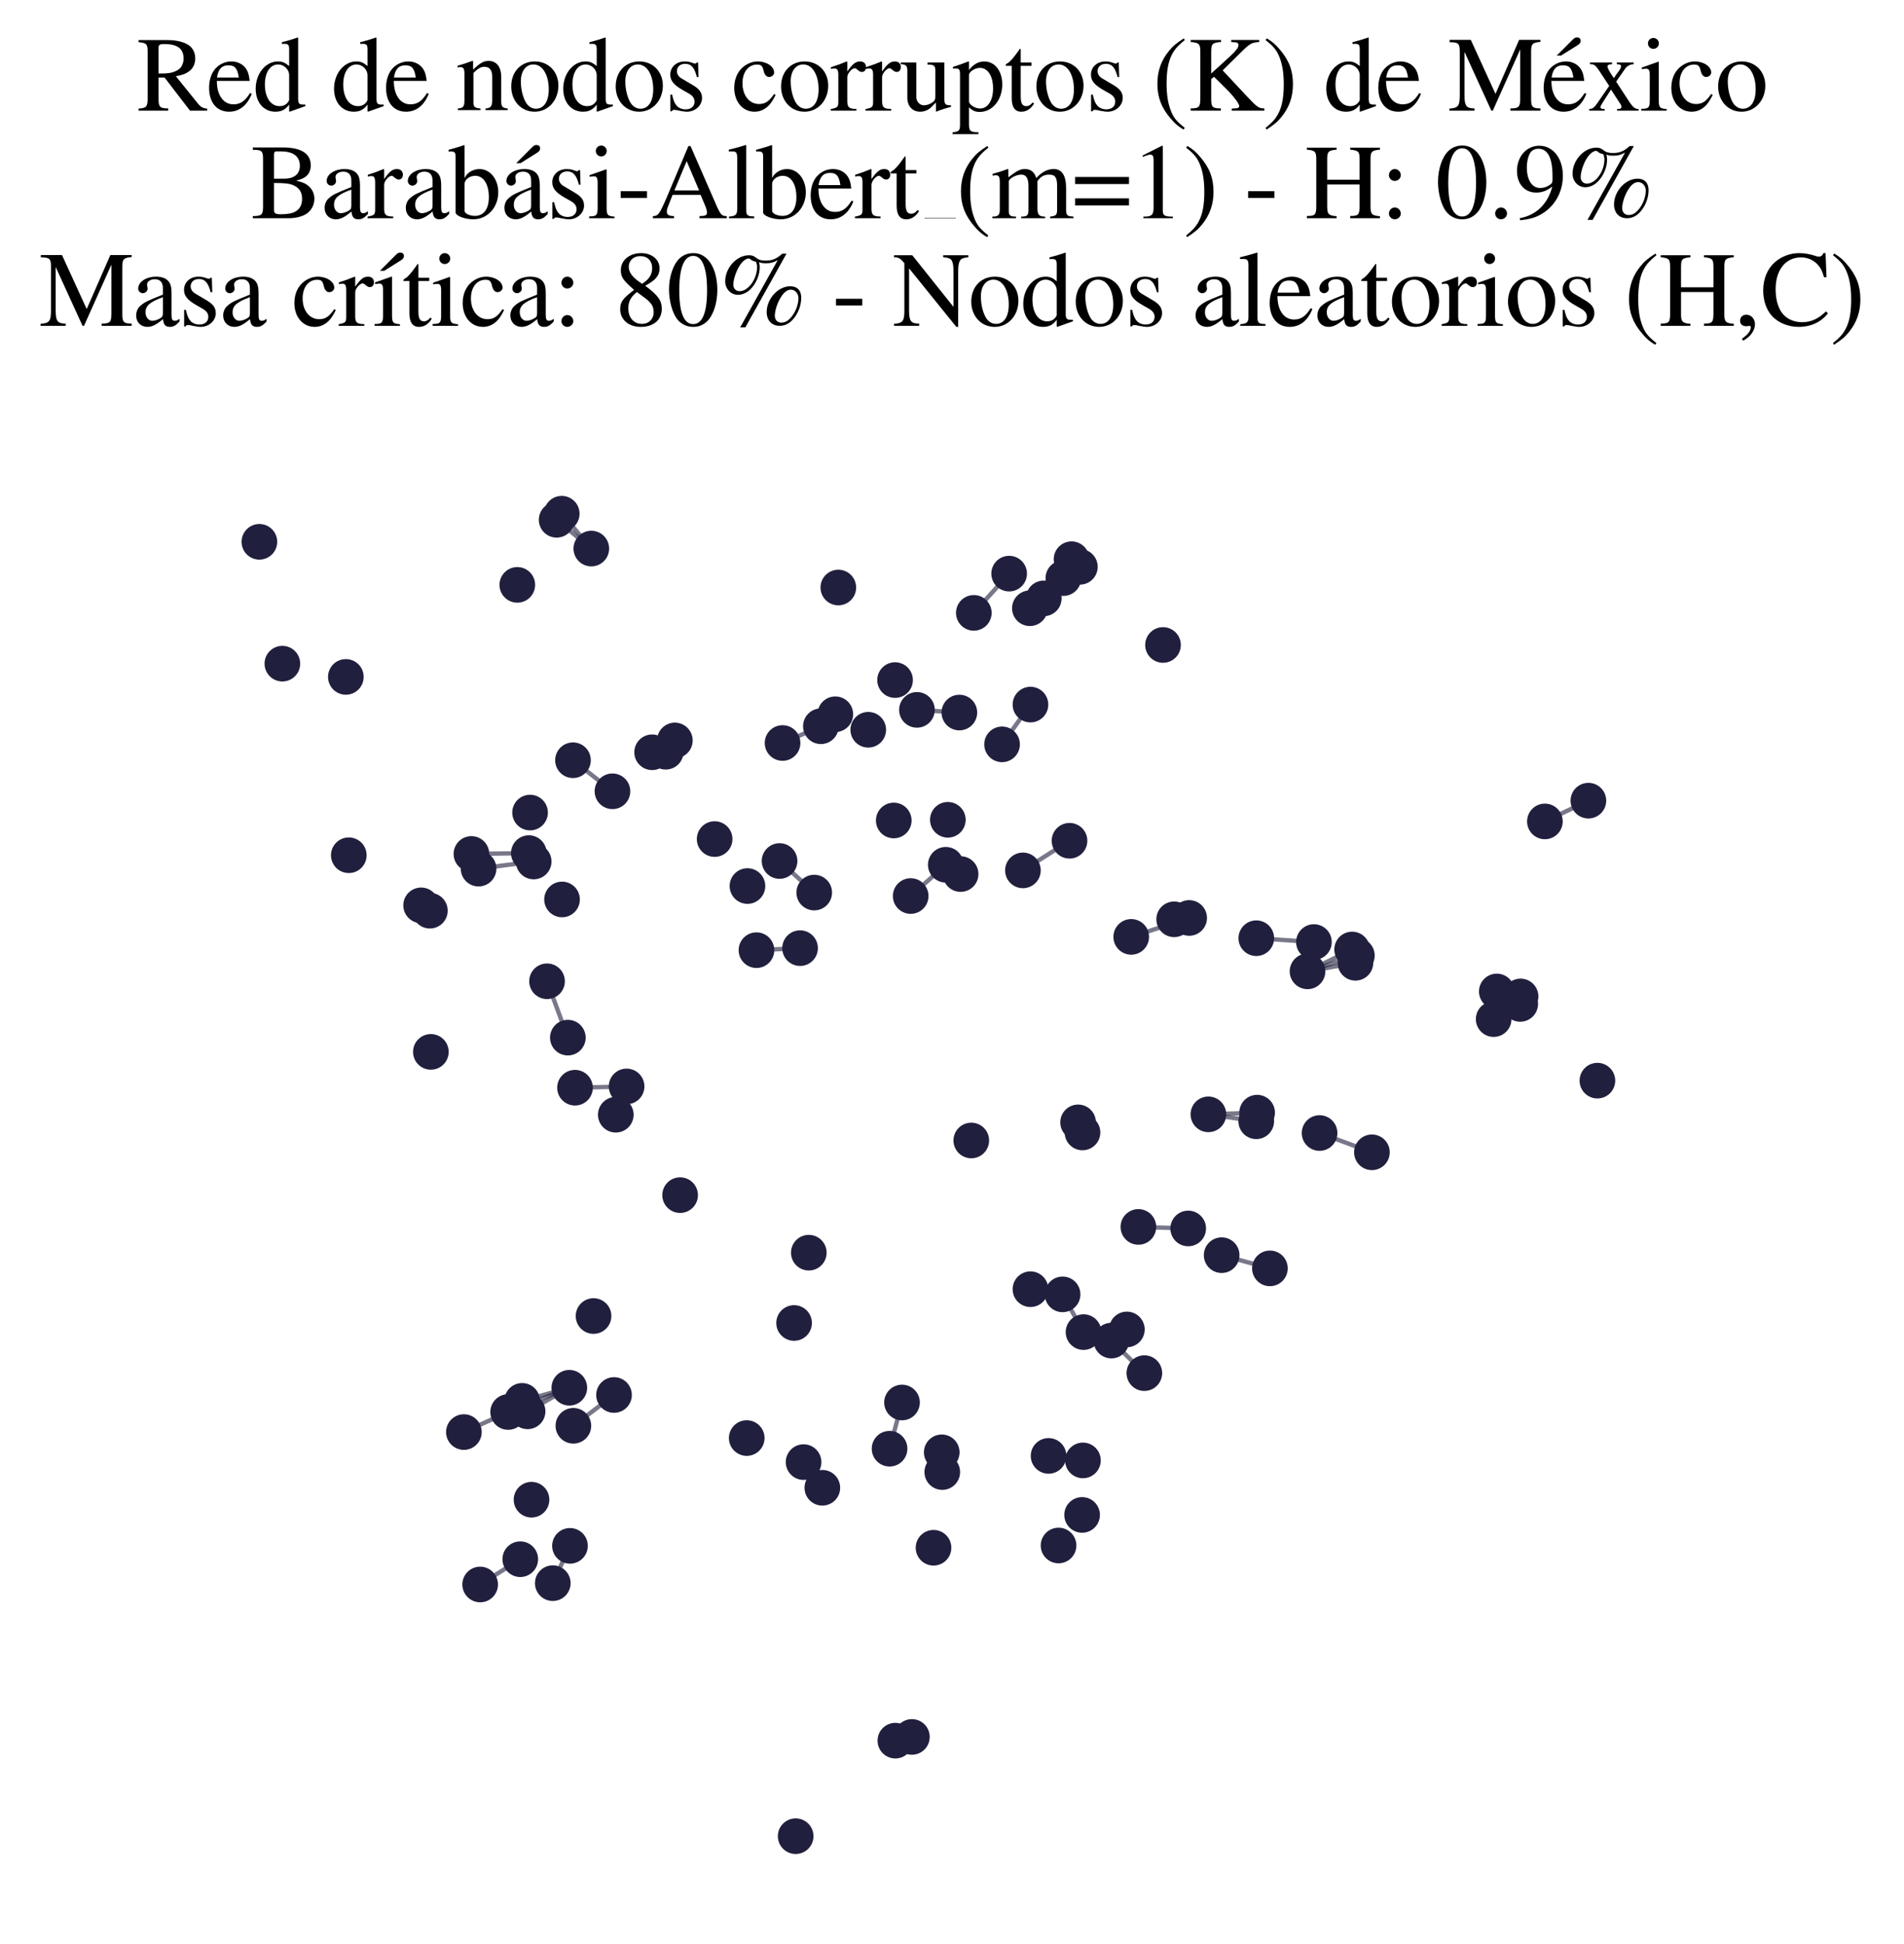 <?xml version="1.0" encoding="utf-8" standalone="no"?>
<!DOCTYPE svg PUBLIC "-//W3C//DTD SVG 1.1//EN"
  "http://www.w3.org/Graphics/SVG/1.1/DTD/svg11.dtd">
<svg xmlns:xlink="http://www.w3.org/1999/xlink" width="174.312pt" height="178.036pt" viewBox="0 0 174.312 178.036" xmlns="http://www.w3.org/2000/svg" version="1.1">
 <defs>
  <style type="text/css">*{stroke-linejoin: round; stroke-linecap: butt}</style>
 </defs>
 <g id="figure_1">
  <g id="patch_1">
   <path d="M 0 178.036 
L 174.312 178.036 
L 174.312 0 
L 0 0 
z
" style="fill: #ffffff"/>
  </g>
  <g id="axes_1">
   <g id="LineCollection_1">
    <path d="M 111.843 114.933 
L 116.262 116.141 
" clip-path="url(#pc55d4768e0)" style="fill: none; stroke: #201f3d; stroke-opacity: 0.6; stroke-width: 0.4"/>
    <path d="M 86.587 79.185 
L 83.374 82.047 
" clip-path="url(#pc55d4768e0)" style="fill: none; stroke: #201f3d; stroke-opacity: 0.6; stroke-width: 0.4"/>
    <path d="M 104.219 112.346 
L 108.781 112.487 
" clip-path="url(#pc55d4768e0)" style="fill: none; stroke: #201f3d; stroke-opacity: 0.6; stroke-width: 0.4"/>
    <path d="M 50.961 47.597 
L 54.135 50.231 
" clip-path="url(#pc55d4768e0)" style="fill: none; stroke: #201f3d; stroke-opacity: 0.6; stroke-width: 0.4"/>
    <path d="M 110.629 102.038 
L 115.01 102.673 
" clip-path="url(#pc55d4768e0)" style="fill: none; stroke: #201f3d; stroke-opacity: 0.6; stroke-width: 0.4"/>
    <path d="M 110.629 102.038 
L 115.089 101.883 
" clip-path="url(#pc55d4768e0)" style="fill: none; stroke: #201f3d; stroke-opacity: 0.6; stroke-width: 0.4"/>
    <path d="M 115.015 85.909 
L 120.291 86.261 
" clip-path="url(#pc55d4768e0)" style="fill: none; stroke: #201f3d; stroke-opacity: 0.6; stroke-width: 0.4"/>
    <path d="M 103.564 85.788 
L 108.869 84.055 
" clip-path="url(#pc55d4768e0)" style="fill: none; stroke: #201f3d; stroke-opacity: 0.6; stroke-width: 0.4"/>
    <path d="M 52.122 127.074 
L 46.521 129.294 
" clip-path="url(#pc55d4768e0)" style="fill: none; stroke: #201f3d; stroke-opacity: 0.6; stroke-width: 0.4"/>
    <path d="M 52.122 127.074 
L 47.803 128.274 
" clip-path="url(#pc55d4768e0)" style="fill: none; stroke: #201f3d; stroke-opacity: 0.6; stroke-width: 0.4"/>
    <path d="M 52.122 127.074 
L 48.301 129.232 
" clip-path="url(#pc55d4768e0)" style="fill: none; stroke: #201f3d; stroke-opacity: 0.6; stroke-width: 0.4"/>
    <path d="M 95.559 54.792 
L 98.864 51.903 
" clip-path="url(#pc55d4768e0)" style="fill: none; stroke: #201f3d; stroke-opacity: 0.6; stroke-width: 0.4"/>
    <path d="M 95.559 54.792 
L 98.101 51.206 
" clip-path="url(#pc55d4768e0)" style="fill: none; stroke: #201f3d; stroke-opacity: 0.6; stroke-width: 0.4"/>
    <path d="M 57.365 99.482 
L 52.642 99.599 
" clip-path="url(#pc55d4768e0)" style="fill: none; stroke: #201f3d; stroke-opacity: 0.6; stroke-width: 0.4"/>
    <path d="M 120.807 103.749 
L 125.6 105.514 
" clip-path="url(#pc55d4768e0)" style="fill: none; stroke: #201f3d; stroke-opacity: 0.6; stroke-width: 0.4"/>
    <path d="M 82.58 128.423 
L 81.44 132.655 
" clip-path="url(#pc55d4768e0)" style="fill: none; stroke: #201f3d; stroke-opacity: 0.6; stroke-width: 0.4"/>
    <path d="M 56.214 127.736 
L 52.492 130.556 
" clip-path="url(#pc55d4768e0)" style="fill: none; stroke: #201f3d; stroke-opacity: 0.6; stroke-width: 0.4"/>
    <path d="M 119.704 88.944 
L 124.222 87.498 
" clip-path="url(#pc55d4768e0)" style="fill: none; stroke: #201f3d; stroke-opacity: 0.6; stroke-width: 0.4"/>
    <path d="M 119.704 88.944 
L 124.09 88.16 
" clip-path="url(#pc55d4768e0)" style="fill: none; stroke: #201f3d; stroke-opacity: 0.6; stroke-width: 0.4"/>
    <path d="M 119.704 88.944 
L 123.788 86.943 
" clip-path="url(#pc55d4768e0)" style="fill: none; stroke: #201f3d; stroke-opacity: 0.6; stroke-width: 0.4"/>
    <path d="M 51.427 47.038 
L 54.135 50.231 
" clip-path="url(#pc55d4768e0)" style="fill: none; stroke: #201f3d; stroke-opacity: 0.6; stroke-width: 0.4"/>
    <path d="M 94.286 55.695 
L 97.353 52.936 
" clip-path="url(#pc55d4768e0)" style="fill: none; stroke: #201f3d; stroke-opacity: 0.6; stroke-width: 0.4"/>
    <path d="M 101.748 122.753 
L 104.766 125.735 
" clip-path="url(#pc55d4768e0)" style="fill: none; stroke: #201f3d; stroke-opacity: 0.6; stroke-width: 0.4"/>
    <path d="M 46.521 129.294 
L 42.469 131.131 
" clip-path="url(#pc55d4768e0)" style="fill: none; stroke: #201f3d; stroke-opacity: 0.6; stroke-width: 0.4"/>
    <path d="M 48.858 78.887 
L 43.814 79.539 
" clip-path="url(#pc55d4768e0)" style="fill: none; stroke: #201f3d; stroke-opacity: 0.6; stroke-width: 0.4"/>
    <path d="M 48.415 78.116 
L 43.159 78.194 
" clip-path="url(#pc55d4768e0)" style="fill: none; stroke: #201f3d; stroke-opacity: 0.6; stroke-width: 0.4"/>
    <path d="M 74.543 81.731 
L 71.369 78.841 
" clip-path="url(#pc55d4768e0)" style="fill: none; stroke: #201f3d; stroke-opacity: 0.6; stroke-width: 0.4"/>
    <path d="M 89.154 56.119 
L 92.388 52.526 
" clip-path="url(#pc55d4768e0)" style="fill: none; stroke: #201f3d; stroke-opacity: 0.6; stroke-width: 0.4"/>
    <path d="M 52.182 141.55 
L 50.608 144.967 
" clip-path="url(#pc55d4768e0)" style="fill: none; stroke: #201f3d; stroke-opacity: 0.6; stroke-width: 0.4"/>
    <path d="M 91.739 68.158 
L 94.339 64.518 
" clip-path="url(#pc55d4768e0)" style="fill: none; stroke: #201f3d; stroke-opacity: 0.6; stroke-width: 0.4"/>
    <path d="M 93.649 79.699 
L 97.915 76.986 
" clip-path="url(#pc55d4768e0)" style="fill: none; stroke: #201f3d; stroke-opacity: 0.6; stroke-width: 0.4"/>
    <path d="M 141.436 75.216 
L 145.418 73.315 
" clip-path="url(#pc55d4768e0)" style="fill: none; stroke: #201f3d; stroke-opacity: 0.6; stroke-width: 0.4"/>
    <path d="M 56.071 72.457 
L 52.457 69.613 
" clip-path="url(#pc55d4768e0)" style="fill: none; stroke: #201f3d; stroke-opacity: 0.6; stroke-width: 0.4"/>
    <path d="M 73.247 86.819 
L 69.255 87.005 
" clip-path="url(#pc55d4768e0)" style="fill: none; stroke: #201f3d; stroke-opacity: 0.6; stroke-width: 0.4"/>
    <path d="M 83.947 65.001 
L 87.83 65.246 
" clip-path="url(#pc55d4768e0)" style="fill: none; stroke: #201f3d; stroke-opacity: 0.6; stroke-width: 0.4"/>
    <path d="M 99.198 121.978 
L 97.281 118.522 
" clip-path="url(#pc55d4768e0)" style="fill: none; stroke: #201f3d; stroke-opacity: 0.6; stroke-width: 0.4"/>
    <path d="M 47.631 142.772 
L 43.959 145.088 
" clip-path="url(#pc55d4768e0)" style="fill: none; stroke: #201f3d; stroke-opacity: 0.6; stroke-width: 0.4"/>
    <path d="M 51.987 95.014 
L 50.082 89.852 
" clip-path="url(#pc55d4768e0)" style="fill: none; stroke: #201f3d; stroke-opacity: 0.6; stroke-width: 0.4"/>
    <path d="M 71.644 68.035 
L 75.153 66.501 
" clip-path="url(#pc55d4768e0)" style="fill: none; stroke: #201f3d; stroke-opacity: 0.6; stroke-width: 0.4"/>
   </g>
   <g id="PathCollection_1">
    <defs>
     <path id="m413b75b9c6" d="M 0 1.581 
C 0.419 1.581 0.822 1.415 1.118 1.118 
C 1.415 0.822 1.581 0.419 1.581 0 
C 1.581 -0.419 1.415 -0.822 1.118 -1.118 
C 0.822 -1.415 0.419 -1.581 0 -1.581 
C -0.419 -1.581 -0.822 -1.415 -1.118 -1.118 
C -1.415 -0.822 -1.581 -0.419 -1.581 0 
C -1.581 0.419 -1.415 0.822 -1.118 1.118 
C -0.822 1.415 -0.419 1.581 0 1.581 
z
" style="stroke: #201f3d; stroke-width: 0.1"/>
    </defs>
    <g clip-path="url(#pc55d4768e0)">
     <use xlink:href="#m413b75b9c6" x="145.418" y="73.315" style="fill: #201f3d; stroke: #201f3d; stroke-width: 0.1"/>
     <use xlink:href="#m413b75b9c6" x="46.521" y="129.294" style="fill: #201f3d; stroke: #201f3d; stroke-width: 0.1"/>
     <use xlink:href="#m413b75b9c6" x="56.214" y="127.736" style="fill: #201f3d; stroke: #201f3d; stroke-width: 0.1"/>
     <use xlink:href="#m413b75b9c6" x="87.944" y="80.035" style="fill: #201f3d; stroke: #201f3d; stroke-width: 0.1"/>
     <use xlink:href="#m413b75b9c6" x="50.608" y="144.967" style="fill: #201f3d; stroke: #201f3d; stroke-width: 0.1"/>
     <use xlink:href="#m413b75b9c6" x="93.649" y="79.699" style="fill: #201f3d; stroke: #201f3d; stroke-width: 0.1"/>
     <use xlink:href="#m413b75b9c6" x="139.208" y="91.241" style="fill: #201f3d; stroke: #201f3d; stroke-width: 0.1"/>
     <use xlink:href="#m413b75b9c6" x="95.997" y="133.313" style="fill: #201f3d; stroke: #201f3d; stroke-width: 0.1"/>
     <use xlink:href="#m413b75b9c6" x="60.949" y="68.835" style="fill: #201f3d; stroke: #201f3d; stroke-width: 0.1"/>
     <use xlink:href="#m413b75b9c6" x="83.486" y="159.047" style="fill: #201f3d; stroke: #201f3d; stroke-width: 0.1"/>
     <use xlink:href="#m413b75b9c6" x="75.286" y="136.232" style="fill: #201f3d; stroke: #201f3d; stroke-width: 0.1"/>
     <use xlink:href="#m413b75b9c6" x="81.44" y="132.655" style="fill: #201f3d; stroke: #201f3d; stroke-width: 0.1"/>
     <use xlink:href="#m413b75b9c6" x="43.959" y="145.088" style="fill: #201f3d; stroke: #201f3d; stroke-width: 0.1"/>
     <use xlink:href="#m413b75b9c6" x="52.182" y="141.55" style="fill: #201f3d; stroke: #201f3d; stroke-width: 0.1"/>
     <use xlink:href="#m413b75b9c6" x="86.587" y="79.185" style="fill: #201f3d; stroke: #201f3d; stroke-width: 0.1"/>
     <use xlink:href="#m413b75b9c6" x="43.814" y="79.539" style="fill: #201f3d; stroke: #201f3d; stroke-width: 0.1"/>
     <use xlink:href="#m413b75b9c6" x="139.177" y="91.926" style="fill: #201f3d; stroke: #201f3d; stroke-width: 0.1"/>
     <use xlink:href="#m413b75b9c6" x="72.844" y="168.136" style="fill: #201f3d; stroke: #201f3d; stroke-width: 0.1"/>
     <use xlink:href="#m413b75b9c6" x="81.824" y="75.13" style="fill: #201f3d; stroke: #201f3d; stroke-width: 0.1"/>
     <use xlink:href="#m413b75b9c6" x="86.266" y="134.794" style="fill: #201f3d; stroke: #201f3d; stroke-width: 0.1"/>
     <use xlink:href="#m413b75b9c6" x="120.807" y="103.749" style="fill: #201f3d; stroke: #201f3d; stroke-width: 0.1"/>
     <use xlink:href="#m413b75b9c6" x="72.699" y="121.143" style="fill: #201f3d; stroke: #201f3d; stroke-width: 0.1"/>
     <use xlink:href="#m413b75b9c6" x="99.143" y="133.727" style="fill: #201f3d; stroke: #201f3d; stroke-width: 0.1"/>
     <use xlink:href="#m413b75b9c6" x="115.015" y="85.909" style="fill: #201f3d; stroke: #201f3d; stroke-width: 0.1"/>
     <use xlink:href="#m413b75b9c6" x="81.944" y="62.273" style="fill: #201f3d; stroke: #201f3d; stroke-width: 0.1"/>
     <use xlink:href="#m413b75b9c6" x="50.961" y="47.597" style="fill: #201f3d; stroke: #201f3d; stroke-width: 0.1"/>
     <use xlink:href="#m413b75b9c6" x="25.851" y="60.77" style="fill: #201f3d; stroke: #201f3d; stroke-width: 0.1"/>
     <use xlink:href="#m413b75b9c6" x="52.642" y="99.599" style="fill: #201f3d; stroke: #201f3d; stroke-width: 0.1"/>
     <use xlink:href="#m413b75b9c6" x="101.748" y="122.753" style="fill: #201f3d; stroke: #201f3d; stroke-width: 0.1"/>
     <use xlink:href="#m413b75b9c6" x="91.739" y="68.158" style="fill: #201f3d; stroke: #201f3d; stroke-width: 0.1"/>
     <use xlink:href="#m413b75b9c6" x="52.122" y="127.074" style="fill: #201f3d; stroke: #201f3d; stroke-width: 0.1"/>
     <use xlink:href="#m413b75b9c6" x="92.388" y="52.526" style="fill: #201f3d; stroke: #201f3d; stroke-width: 0.1"/>
     <use xlink:href="#m413b75b9c6" x="103.166" y="121.734" style="fill: #201f3d; stroke: #201f3d; stroke-width: 0.1"/>
     <use xlink:href="#m413b75b9c6" x="51.427" y="47.038" style="fill: #201f3d; stroke: #201f3d; stroke-width: 0.1"/>
     <use xlink:href="#m413b75b9c6" x="52.492" y="130.556" style="fill: #201f3d; stroke: #201f3d; stroke-width: 0.1"/>
     <use xlink:href="#m413b75b9c6" x="31.933" y="78.313" style="fill: #201f3d; stroke: #201f3d; stroke-width: 0.1"/>
     <use xlink:href="#m413b75b9c6" x="95.559" y="54.792" style="fill: #201f3d; stroke: #201f3d; stroke-width: 0.1"/>
     <use xlink:href="#m413b75b9c6" x="125.6" y="105.514" style="fill: #201f3d; stroke: #201f3d; stroke-width: 0.1"/>
     <use xlink:href="#m413b75b9c6" x="50.082" y="89.852" style="fill: #201f3d; stroke: #201f3d; stroke-width: 0.1"/>
     <use xlink:href="#m413b75b9c6" x="31.663" y="61.983" style="fill: #201f3d; stroke: #201f3d; stroke-width: 0.1"/>
     <use xlink:href="#m413b75b9c6" x="39.446" y="96.319" style="fill: #201f3d; stroke: #201f3d; stroke-width: 0.1"/>
     <use xlink:href="#m413b75b9c6" x="85.465" y="141.724" style="fill: #201f3d; stroke: #201f3d; stroke-width: 0.1"/>
     <use xlink:href="#m413b75b9c6" x="82.58" y="128.423" style="fill: #201f3d; stroke: #201f3d; stroke-width: 0.1"/>
     <use xlink:href="#m413b75b9c6" x="65.426" y="76.831" style="fill: #201f3d; stroke: #201f3d; stroke-width: 0.1"/>
     <use xlink:href="#m413b75b9c6" x="108.869" y="84.055" style="fill: #201f3d; stroke: #201f3d; stroke-width: 0.1"/>
     <use xlink:href="#m413b75b9c6" x="99.067" y="138.718" style="fill: #201f3d; stroke: #201f3d; stroke-width: 0.1"/>
     <use xlink:href="#m413b75b9c6" x="69.255" y="87.005" style="fill: #201f3d; stroke: #201f3d; stroke-width: 0.1"/>
     <use xlink:href="#m413b75b9c6" x="94.339" y="118.049" style="fill: #201f3d; stroke: #201f3d; stroke-width: 0.1"/>
     <use xlink:href="#m413b75b9c6" x="81.972" y="159.388" style="fill: #201f3d; stroke: #201f3d; stroke-width: 0.1"/>
     <use xlink:href="#m413b75b9c6" x="71.369" y="78.841" style="fill: #201f3d; stroke: #201f3d; stroke-width: 0.1"/>
     <use xlink:href="#m413b75b9c6" x="48.301" y="129.232" style="fill: #201f3d; stroke: #201f3d; stroke-width: 0.1"/>
     <use xlink:href="#m413b75b9c6" x="136.746" y="93.317" style="fill: #201f3d; stroke: #201f3d; stroke-width: 0.1"/>
     <use xlink:href="#m413b75b9c6" x="88.922" y="104.431" style="fill: #201f3d; stroke: #201f3d; stroke-width: 0.1"/>
     <use xlink:href="#m413b75b9c6" x="115.01" y="102.673" style="fill: #201f3d; stroke: #201f3d; stroke-width: 0.1"/>
     <use xlink:href="#m413b75b9c6" x="99.198" y="121.978" style="fill: #201f3d; stroke: #201f3d; stroke-width: 0.1"/>
     <use xlink:href="#m413b75b9c6" x="104.766" y="125.735" style="fill: #201f3d; stroke: #201f3d; stroke-width: 0.1"/>
     <use xlink:href="#m413b75b9c6" x="89.154" y="56.119" style="fill: #201f3d; stroke: #201f3d; stroke-width: 0.1"/>
     <use xlink:href="#m413b75b9c6" x="124.222" y="87.498" style="fill: #201f3d; stroke: #201f3d; stroke-width: 0.1"/>
     <use xlink:href="#m413b75b9c6" x="104.219" y="112.346" style="fill: #201f3d; stroke: #201f3d; stroke-width: 0.1"/>
     <use xlink:href="#m413b75b9c6" x="119.704" y="88.944" style="fill: #201f3d; stroke: #201f3d; stroke-width: 0.1"/>
     <use xlink:href="#m413b75b9c6" x="51.455" y="82.362" style="fill: #201f3d; stroke: #201f3d; stroke-width: 0.1"/>
     <use xlink:href="#m413b75b9c6" x="106.474" y="59.059" style="fill: #201f3d; stroke: #201f3d; stroke-width: 0.1"/>
     <use xlink:href="#m413b75b9c6" x="74.047" y="114.705" style="fill: #201f3d; stroke: #201f3d; stroke-width: 0.1"/>
     <use xlink:href="#m413b75b9c6" x="116.262" y="116.141" style="fill: #201f3d; stroke: #201f3d; stroke-width: 0.1"/>
     <use xlink:href="#m413b75b9c6" x="76.475" y="65.402" style="fill: #201f3d; stroke: #201f3d; stroke-width: 0.1"/>
     <use xlink:href="#m413b75b9c6" x="75.153" y="66.501" style="fill: #201f3d; stroke: #201f3d; stroke-width: 0.1"/>
     <use xlink:href="#m413b75b9c6" x="52.457" y="69.613" style="fill: #201f3d; stroke: #201f3d; stroke-width: 0.1"/>
     <use xlink:href="#m413b75b9c6" x="79.49" y="66.823" style="fill: #201f3d; stroke: #201f3d; stroke-width: 0.1"/>
     <use xlink:href="#m413b75b9c6" x="23.747" y="49.613" style="fill: #201f3d; stroke: #201f3d; stroke-width: 0.1"/>
     <use xlink:href="#m413b75b9c6" x="48.415" y="78.116" style="fill: #201f3d; stroke: #201f3d; stroke-width: 0.1"/>
     <use xlink:href="#m413b75b9c6" x="97.915" y="76.986" style="fill: #201f3d; stroke: #201f3d; stroke-width: 0.1"/>
     <use xlink:href="#m413b75b9c6" x="120.291" y="86.261" style="fill: #201f3d; stroke: #201f3d; stroke-width: 0.1"/>
     <use xlink:href="#m413b75b9c6" x="62.265" y="109.436" style="fill: #201f3d; stroke: #201f3d; stroke-width: 0.1"/>
     <use xlink:href="#m413b75b9c6" x="48.661" y="137.324" style="fill: #201f3d; stroke: #201f3d; stroke-width: 0.1"/>
     <use xlink:href="#m413b75b9c6" x="73.568" y="133.882" style="fill: #201f3d; stroke: #201f3d; stroke-width: 0.1"/>
     <use xlink:href="#m413b75b9c6" x="98.7" y="102.773" style="fill: #201f3d; stroke: #201f3d; stroke-width: 0.1"/>
     <use xlink:href="#m413b75b9c6" x="94.286" y="55.695" style="fill: #201f3d; stroke: #201f3d; stroke-width: 0.1"/>
     <use xlink:href="#m413b75b9c6" x="68.43" y="81.133" style="fill: #201f3d; stroke: #201f3d; stroke-width: 0.1"/>
     <use xlink:href="#m413b75b9c6" x="43.159" y="78.194" style="fill: #201f3d; stroke: #201f3d; stroke-width: 0.1"/>
     <use xlink:href="#m413b75b9c6" x="141.436" y="75.216" style="fill: #201f3d; stroke: #201f3d; stroke-width: 0.1"/>
     <use xlink:href="#m413b75b9c6" x="97.281" y="118.522" style="fill: #201f3d; stroke: #201f3d; stroke-width: 0.1"/>
     <use xlink:href="#m413b75b9c6" x="56.376" y="102.073" style="fill: #201f3d; stroke: #201f3d; stroke-width: 0.1"/>
     <use xlink:href="#m413b75b9c6" x="97.353" y="52.936" style="fill: #201f3d; stroke: #201f3d; stroke-width: 0.1"/>
     <use xlink:href="#m413b75b9c6" x="108.781" y="112.487" style="fill: #201f3d; stroke: #201f3d; stroke-width: 0.1"/>
     <use xlink:href="#m413b75b9c6" x="86.217" y="132.986" style="fill: #201f3d; stroke: #201f3d; stroke-width: 0.1"/>
     <use xlink:href="#m413b75b9c6" x="51.987" y="95.014" style="fill: #201f3d; stroke: #201f3d; stroke-width: 0.1"/>
     <use xlink:href="#m413b75b9c6" x="76.749" y="53.797" style="fill: #201f3d; stroke: #201f3d; stroke-width: 0.1"/>
     <use xlink:href="#m413b75b9c6" x="73.247" y="86.819" style="fill: #201f3d; stroke: #201f3d; stroke-width: 0.1"/>
     <use xlink:href="#m413b75b9c6" x="74.543" y="81.731" style="fill: #201f3d; stroke: #201f3d; stroke-width: 0.1"/>
     <use xlink:href="#m413b75b9c6" x="110.629" y="102.038" style="fill: #201f3d; stroke: #201f3d; stroke-width: 0.1"/>
     <use xlink:href="#m413b75b9c6" x="99.103" y="103.696" style="fill: #201f3d; stroke: #201f3d; stroke-width: 0.1"/>
     <use xlink:href="#m413b75b9c6" x="103.564" y="85.788" style="fill: #201f3d; stroke: #201f3d; stroke-width: 0.1"/>
     <use xlink:href="#m413b75b9c6" x="54.339" y="120.506" style="fill: #201f3d; stroke: #201f3d; stroke-width: 0.1"/>
     <use xlink:href="#m413b75b9c6" x="47.803" y="128.274" style="fill: #201f3d; stroke: #201f3d; stroke-width: 0.1"/>
     <use xlink:href="#m413b75b9c6" x="98.864" y="51.903" style="fill: #201f3d; stroke: #201f3d; stroke-width: 0.1"/>
     <use xlink:href="#m413b75b9c6" x="146.243" y="98.953" style="fill: #201f3d; stroke: #201f3d; stroke-width: 0.1"/>
     <use xlink:href="#m413b75b9c6" x="48.528" y="74.405" style="fill: #201f3d; stroke: #201f3d; stroke-width: 0.1"/>
     <use xlink:href="#m413b75b9c6" x="115.089" y="101.883" style="fill: #201f3d; stroke: #201f3d; stroke-width: 0.1"/>
     <use xlink:href="#m413b75b9c6" x="56.071" y="72.457" style="fill: #201f3d; stroke: #201f3d; stroke-width: 0.1"/>
     <use xlink:href="#m413b75b9c6" x="54.135" y="50.231" style="fill: #201f3d; stroke: #201f3d; stroke-width: 0.1"/>
     <use xlink:href="#m413b75b9c6" x="96.911" y="141.517" style="fill: #201f3d; stroke: #201f3d; stroke-width: 0.1"/>
     <use xlink:href="#m413b75b9c6" x="38.554" y="82.901" style="fill: #201f3d; stroke: #201f3d; stroke-width: 0.1"/>
     <use xlink:href="#m413b75b9c6" x="61.784" y="67.801" style="fill: #201f3d; stroke: #201f3d; stroke-width: 0.1"/>
     <use xlink:href="#m413b75b9c6" x="47.36" y="53.555" style="fill: #201f3d; stroke: #201f3d; stroke-width: 0.1"/>
     <use xlink:href="#m413b75b9c6" x="98.101" y="51.206" style="fill: #201f3d; stroke: #201f3d; stroke-width: 0.1"/>
     <use xlink:href="#m413b75b9c6" x="107.495" y="84.179" style="fill: #201f3d; stroke: #201f3d; stroke-width: 0.1"/>
     <use xlink:href="#m413b75b9c6" x="124.09" y="88.16" style="fill: #201f3d; stroke: #201f3d; stroke-width: 0.1"/>
     <use xlink:href="#m413b75b9c6" x="87.83" y="65.246" style="fill: #201f3d; stroke: #201f3d; stroke-width: 0.1"/>
     <use xlink:href="#m413b75b9c6" x="39.357" y="83.389" style="fill: #201f3d; stroke: #201f3d; stroke-width: 0.1"/>
     <use xlink:href="#m413b75b9c6" x="71.644" y="68.035" style="fill: #201f3d; stroke: #201f3d; stroke-width: 0.1"/>
     <use xlink:href="#m413b75b9c6" x="86.776" y="75.067" style="fill: #201f3d; stroke: #201f3d; stroke-width: 0.1"/>
     <use xlink:href="#m413b75b9c6" x="47.631" y="142.772" style="fill: #201f3d; stroke: #201f3d; stroke-width: 0.1"/>
     <use xlink:href="#m413b75b9c6" x="123.788" y="86.943" style="fill: #201f3d; stroke: #201f3d; stroke-width: 0.1"/>
     <use xlink:href="#m413b75b9c6" x="68.363" y="131.679" style="fill: #201f3d; stroke: #201f3d; stroke-width: 0.1"/>
     <use xlink:href="#m413b75b9c6" x="83.947" y="65.001" style="fill: #201f3d; stroke: #201f3d; stroke-width: 0.1"/>
     <use xlink:href="#m413b75b9c6" x="42.469" y="131.131" style="fill: #201f3d; stroke: #201f3d; stroke-width: 0.1"/>
     <use xlink:href="#m413b75b9c6" x="94.339" y="64.518" style="fill: #201f3d; stroke: #201f3d; stroke-width: 0.1"/>
     <use xlink:href="#m413b75b9c6" x="137.033" y="90.786" style="fill: #201f3d; stroke: #201f3d; stroke-width: 0.1"/>
     <use xlink:href="#m413b75b9c6" x="57.365" y="99.482" style="fill: #201f3d; stroke: #201f3d; stroke-width: 0.1"/>
     <use xlink:href="#m413b75b9c6" x="59.703" y="68.884" style="fill: #201f3d; stroke: #201f3d; stroke-width: 0.1"/>
     <use xlink:href="#m413b75b9c6" x="83.374" y="82.047" style="fill: #201f3d; stroke: #201f3d; stroke-width: 0.1"/>
     <use xlink:href="#m413b75b9c6" x="111.843" y="114.933" style="fill: #201f3d; stroke: #201f3d; stroke-width: 0.1"/>
     <use xlink:href="#m413b75b9c6" x="48.858" y="78.887" style="fill: #201f3d; stroke: #201f3d; stroke-width: 0.1"/>
    </g>
   </g>
   <g id="text_1">
    <!-- Red de nodos corruptos (K) de México -->
    <g transform="translate(12.518 10.132) scale(0.096 -0.096)">
     <defs>
      <path id="NimbusRomNo9L-Regu-52" d="M 4218 121 
C 3974 140 3846 205 3661 424 
L 2342 2061 
C 2771 2143 2963 2219 3174 2388 
C 3379 2553 3501 2818 3501 3113 
C 3501 3385 3418 3618 3251 3801 
C 3008 4059 2477 4224 1875 4224 
L 109 4224 
L 109 4102 
C 589 4051 653 3981 653 3528 
L 653 765 
C 653 236 589 159 109 121 
L 109 0 
L 1882 0 
L 1882 134 
C 1389 134 1306 219 1306 692 
L 1306 1984 
L 1664 1984 
L 3187 0 
L 4218 0 
L 4218 121 
z
M 1306 3762 
C 1306 3937 1376 3987 1632 3987 
C 2432 3987 2803 3716 2803 3123 
C 2803 2807 2669 2542 2438 2423 
C 2144 2258 1920 2221 1306 2221 
L 1306 3762 
z
" transform="scale(0.016)"/>
      <path id="NimbusRomNo9L-Regu-65" d="M 2611 1053 
C 2304 564 2029 378 1619 378 
C 1254 378 979 564 794 930 
C 678 1174 634 1386 621 1779 
L 2592 1779 
C 2541 2193 2477 2377 2317 2581 
C 2125 2811 1830 2944 1498 2944 
C 1178 2944 877 2829 634 2611 
C 333 2349 160 1894 160 1370 
C 160 486 621 -64 1357 -64 
C 1965 -64 2445 315 2714 1008 
L 2611 1053 
z
M 634 1984 
C 704 2479 922 2714 1312 2714 
C 1702 2714 1856 2535 1939 1984 
L 634 1984 
z
" transform="scale(0.016)"/>
      <path id="NimbusRomNo9L-Regu-64" d="M 2202 -64 
L 3142 269 
L 3142 365 
C 3027 365 3014 365 2995 365 
C 2765 365 2714 435 2714 731 
L 2714 4364 
L 2682 4377 
C 2374 4268 2150 4204 1741 4096 
L 1741 3994 
C 1792 4000 1830 4000 1882 4000 
C 2118 4000 2176 3936 2176 3672 
L 2176 2669 
C 1933 2874 1760 2944 1504 2944 
C 768 2944 173 2221 173 1312 
C 173 493 653 -64 1357 -64 
C 1715 -64 1958 64 2176 365 
L 2176 -45 
L 2202 -64 
z
M 2176 653 
C 2176 608 2131 531 2067 461 
C 1952 333 1792 269 1606 269 
C 1075 269 723 781 723 1568 
C 723 2291 1037 2765 1523 2765 
C 1862 2765 2176 2464 2176 2125 
L 2176 653 
z
" transform="scale(0.016)"/>
      <path id="NimbusRomNo9L-Regu-6e" d="M 102 2579 
C 141 2598 205 2605 275 2605 
C 454 2605 512 2509 512 2195 
L 512 608 
C 512 243 442 154 115 128 
L 115 32 
L 1472 32 
L 1472 128 
C 1146 154 1050 230 1050 461 
L 1050 2259 
C 1357 2547 1498 2624 1709 2624 
C 2022 2624 2176 2426 2176 2003 
L 2176 666 
C 2176 262 2093 154 1773 128 
L 1773 32 
L 3104 32 
L 3104 128 
C 2790 160 2714 237 2714 550 
L 2714 2016 
C 2714 2618 2432 2976 1958 2976 
C 1664 2976 1466 2867 1030 2458 
L 1030 2963 
L 986 2976 
C 672 2861 454 2790 102 2688 
L 102 2579 
z
" transform="scale(0.016)"/>
      <path id="NimbusRomNo9L-Regu-6f" d="M 1600 2944 
C 768 2944 186 2330 186 1446 
C 186 582 781 -64 1587 -64 
C 2394 -64 3008 614 3008 1498 
C 3008 2336 2419 2944 1600 2944 
z
M 1517 2765 
C 2054 2765 2432 2150 2432 1274 
C 2432 550 2144 115 1664 115 
C 1414 115 1178 269 1043 525 
C 864 858 762 1306 762 1760 
C 762 2368 1062 2765 1517 2765 
z
" transform="scale(0.016)"/>
      <path id="NimbusRomNo9L-Regu-73" d="M 2016 2010 
L 1990 2880 
L 1920 2880 
L 1907 2867 
C 1850 2822 1843 2816 1818 2816 
C 1779 2816 1715 2829 1645 2861 
C 1504 2915 1363 2944 1197 2944 
C 691 2944 326 2616 326 2154 
C 326 1796 531 1539 1075 1231 
L 1446 1020 
C 1670 892 1779 737 1779 539 
C 1779 256 1574 77 1248 77 
C 1030 77 832 159 710 298 
C 576 455 518 600 435 960 
L 333 960 
L 333 -39 
L 416 -39 
C 461 33 486 48 563 48 
C 621 48 710 35 858 -2 
C 1037 -39 1210 -64 1325 -64 
C 1818 -64 2227 308 2227 757 
C 2227 1077 2074 1289 1690 1520 
L 998 1930 
C 819 2033 723 2194 723 2367 
C 723 2624 922 2803 1216 2803 
C 1581 2803 1773 2583 1920 2010 
L 2016 2010 
z
" transform="scale(0.016)"/>
      <path id="NimbusRomNo9L-Regu-63" d="M 2547 998 
C 2240 550 2010 397 1645 397 
C 1062 397 653 909 653 1645 
C 653 2304 1005 2758 1523 2758 
C 1754 2758 1837 2688 1901 2451 
L 1939 2310 
C 1990 2131 2106 2016 2240 2016 
C 2406 2016 2547 2138 2547 2285 
C 2547 2643 2099 2944 1562 2944 
C 1248 2944 922 2816 659 2586 
C 339 2304 160 1869 160 1363 
C 160 531 666 -64 1376 -64 
C 1664 -64 1920 38 2150 237 
C 2323 390 2445 563 2637 941 
L 2547 998 
z
" transform="scale(0.016)"/>
      <path id="NimbusRomNo9L-Regu-72" d="M 45 2496 
C 134 2515 192 2522 269 2522 
C 429 2522 486 2419 486 2138 
L 486 538 
C 486 218 442 173 32 96 
L 32 0 
L 1568 0 
L 1568 102 
C 1133 102 1024 199 1024 565 
L 1024 2013 
C 1024 2219 1299 2541 1472 2541 
C 1510 2541 1568 2509 1638 2445 
C 1741 2355 1811 2317 1894 2317 
C 2048 2317 2144 2426 2144 2605 
C 2144 2816 2010 2944 1792 2944 
C 1523 2944 1338 2797 1024 2343 
L 1024 2931 
L 992 2944 
C 653 2803 422 2721 45 2599 
L 45 2496 
z
" transform="scale(0.016)"/>
      <path id="NimbusRomNo9L-Regu-75" d="M 3066 320 
L 3034 320 
C 2739 320 2669 390 2669 685 
L 2669 2880 
L 1658 2880 
L 1658 2758 
C 2054 2758 2131 2694 2131 2375 
L 2131 875 
C 2131 697 2099 607 2010 537 
C 1837 397 1638 320 1446 320 
C 1197 320 992 537 992 805 
L 992 2880 
L 58 2880 
L 58 2778 
C 365 2778 454 2682 454 2387 
L 454 770 
C 454 263 762 -64 1229 -64 
C 1466 -64 1715 38 1888 211 
L 2163 486 
L 2163 -45 
L 2189 -58 
C 2509 70 2739 141 3066 230 
L 3066 320 
z
" transform="scale(0.016)"/>
      <path id="NimbusRomNo9L-Regu-70" d="M 58 2516 
C 115 2522 160 2522 218 2522 
C 435 2522 480 2458 480 2155 
L 480 -855 
C 480 -1189 410 -1261 32 -1299 
L 32 -1408 
L 1581 -1408 
L 1581 -1293 
C 1101 -1293 1018 -1222 1018 -816 
L 1018 199 
C 1242 -13 1395 -77 1664 -77 
C 2419 -77 3008 643 3008 1575 
C 3008 2372 2560 2944 1939 2944 
C 1581 2944 1299 2784 1018 2438 
L 1018 2931 
L 979 2944 
C 634 2810 410 2726 58 2618 
L 58 2516 
z
M 1018 2136 
C 1018 2329 1376 2560 1670 2560 
C 2144 2560 2458 2071 2458 1324 
C 2458 611 2144 128 1683 128 
C 1382 128 1018 359 1018 552 
L 1018 2136 
z
" transform="scale(0.016)"/>
      <path id="NimbusRomNo9L-Regu-74" d="M 1632 2880 
L 986 2880 
L 986 3622 
C 986 3686 979 3706 941 3706 
C 896 3648 858 3590 813 3526 
C 570 3174 294 2867 192 2841 
C 122 2794 83 2748 83 2715 
C 83 2695 90 2682 109 2682 
L 448 2682 
L 448 751 
C 448 212 640 -64 1018 -64 
C 1331 -64 1574 90 1786 423 
L 1702 493 
C 1568 333 1459 269 1318 269 
C 1082 269 986 443 986 847 
L 986 2682 
L 1632 2682 
L 1632 2880 
z
" transform="scale(0.016)"/>
      <path id="NimbusRomNo9L-Regu-28" d="M 1888 4326 
C 1414 4019 1222 3853 986 3558 
C 531 3002 307 2362 307 1613 
C 307 800 544 173 1107 -480 
C 1370 -787 1536 -928 1869 -1133 
L 1946 -1030 
C 1434 -627 1254 -403 1082 77 
C 928 506 858 992 858 1632 
C 858 2304 941 2829 1114 3226 
C 1293 3622 1485 3853 1946 4224 
L 1888 4326 
z
" transform="scale(0.016)"/>
      <path id="NimbusRomNo9L-Regu-4b" d="M 2643 4109 
C 2720 4096 2784 4096 2810 4096 
C 3002 4096 3078 4045 3078 3917 
C 3078 3775 2931 3583 2579 3257 
L 1446 2224 
L 1446 3534 
C 1446 4000 1517 4071 2035 4109 
L 2035 4231 
L 218 4231 
L 218 4109 
C 717 4071 794 3988 794 3531 
L 794 750 
C 794 217 723 134 218 134 
L 218 0 
L 2022 0 
L 2022 134 
C 1523 134 1446 211 1446 683 
L 1446 1891 
L 1613 2026 
L 2291 1355 
C 2778 876 3123 422 3123 269 
C 3123 179 3034 134 2854 134 
C 2822 134 2752 134 2675 121 
L 2675 0 
L 4627 0 
L 4627 134 
C 4294 134 4205 198 3622 816 
L 2131 2409 
L 3347 3611 
C 3782 4026 3885 4077 4320 4109 
L 4320 4231 
L 2643 4231 
L 2643 4109 
z
" transform="scale(0.016)"/>
      <path id="NimbusRomNo9L-Regu-29" d="M 243 -1133 
C 717 -826 909 -659 1146 -365 
C 1600 192 1824 832 1824 1581 
C 1824 2400 1587 3021 1024 3674 
C 762 3981 595 4122 262 4326 
L 186 4224 
C 698 3821 870 3597 1050 3117 
C 1203 2688 1274 2202 1274 1562 
C 1274 896 1190 365 1018 -26 
C 838 -429 646 -659 186 -1030 
L 243 -1133 
z
" transform="scale(0.016)"/>
      <path id="NimbusRomNo9L-Regu-4d" d="M 4314 3667 
L 4314 751 
C 4314 217 4237 134 3731 134 
L 3731 0 
L 5523 0 
L 5523 134 
C 5056 134 4966 223 4966 681 
L 4966 3536 
C 4966 3993 5050 4077 5523 4115 
L 5523 4237 
L 4250 4237 
L 2835 1004 
L 1357 4237 
L 90 4237 
L 90 4096 
C 614 4096 698 4019 698 3550 
L 698 943 
C 698 282 608 159 77 121 
L 77 0 
L 1581 0 
L 1581 134 
C 1088 134 979 282 979 931 
L 979 3520 
L 2586 0 
L 2675 0 
L 4314 3667 
z
" transform="scale(0.016)"/>
      <path id="NimbusRomNo9L-Regu-b4" d="M 851 3264 
L 1837 3882 
C 1971 3964 2029 4047 2029 4148 
C 2029 4275 1946 4352 1805 4352 
C 1709 4352 1651 4320 1536 4206 
L 595 3264 
L 851 3264 
z
" transform="scale(0.016)"/>
      <path id="NimbusRomNo9L-Regu-78" d="M 1779 0 
L 3066 0 
L 3066 96 
C 2867 96 2739 198 2541 480 
L 1722 1735 
L 2253 2502 
C 2374 2675 2566 2778 2771 2778 
L 2771 2880 
L 1760 2880 
L 1760 2778 
C 1952 2778 2016 2740 2016 2649 
C 2016 2571 1939 2430 1779 2229 
C 1747 2191 1670 2075 1587 1946 
L 1498 2074 
C 1318 2342 1203 2560 1203 2643 
C 1203 2733 1286 2778 1478 2778 
L 1478 2880 
L 154 2880 
L 154 2778 
L 211 2778 
C 403 2778 506 2695 704 2396 
L 1306 1479 
L 576 422 
C 384 160 320 115 109 96 
L 109 0 
L 1037 0 
L 1037 96 
C 858 96 781 128 781 211 
C 781 250 826 346 909 474 
L 1414 1261 
L 1997 365 
C 2022 326 2035 288 2035 250 
C 2035 123 1990 96 1779 96 
L 1779 0 
z
" transform="scale(0.016)"/>
      <path id="NimbusRomNo9L-Regu-69" d="M 1120 2929 
L 128 2579 
L 128 2484 
L 179 2490 
C 256 2502 339 2509 397 2509 
C 550 2509 608 2406 608 2125 
L 608 640 
C 608 179 544 109 102 109 
L 102 0 
L 1619 0 
L 1619 96 
C 1197 128 1146 191 1146 650 
L 1146 2910 
L 1120 2929 
z
M 819 4352 
C 646 4352 499 4205 499 4026 
C 499 3847 640 3699 819 3699 
C 1005 3699 1152 3840 1152 4026 
C 1152 4205 1005 4352 819 4352 
z
" transform="scale(0.016)"/>
     </defs>
     <use xlink:href="#NimbusRomNo9L-Regu-52" transform="scale(0.996)"/>
     <use xlink:href="#NimbusRomNo9L-Regu-65" transform="translate(66.45 0) scale(0.996)"/>
     <use xlink:href="#NimbusRomNo9L-Regu-64" transform="translate(110.684 0) scale(0.996)"/>
     <use xlink:href="#NimbusRomNo9L-Regu-64" transform="translate(185.403 0) scale(0.996)"/>
     <use xlink:href="#NimbusRomNo9L-Regu-65" transform="translate(235.217 0) scale(0.996)"/>
     <use xlink:href="#NimbusRomNo9L-Regu-6e" transform="translate(304.357 0) scale(0.996)"/>
     <use xlink:href="#NimbusRomNo9L-Regu-6f" transform="translate(354.17 0) scale(0.996)"/>
     <use xlink:href="#NimbusRomNo9L-Regu-64" transform="translate(403.983 0) scale(0.996)"/>
     <use xlink:href="#NimbusRomNo9L-Regu-6f" transform="translate(453.796 0) scale(0.996)"/>
     <use xlink:href="#NimbusRomNo9L-Regu-73" transform="translate(503.61 0) scale(0.996)"/>
     <use xlink:href="#NimbusRomNo9L-Regu-63" transform="translate(567.27 0) scale(0.996)"/>
     <use xlink:href="#NimbusRomNo9L-Regu-6f" transform="translate(611.503 0) scale(0.996)"/>
     <use xlink:href="#NimbusRomNo9L-Regu-72" transform="translate(661.317 0) scale(0.996)"/>
     <use xlink:href="#NimbusRomNo9L-Regu-72" transform="translate(694.492 0) scale(0.996)"/>
     <use xlink:href="#NimbusRomNo9L-Regu-75" transform="translate(727.667 0) scale(0.996)"/>
     <use xlink:href="#NimbusRomNo9L-Regu-70" transform="translate(777.48 0) scale(0.996)"/>
     <use xlink:href="#NimbusRomNo9L-Regu-74" transform="translate(827.294 0) scale(0.996)"/>
     <use xlink:href="#NimbusRomNo9L-Regu-6f" transform="translate(854.989 0) scale(0.996)"/>
     <use xlink:href="#NimbusRomNo9L-Regu-73" transform="translate(904.802 0) scale(0.996)"/>
     <use xlink:href="#NimbusRomNo9L-Regu-28" transform="translate(968.462 0) scale(0.996)"/>
     <use xlink:href="#NimbusRomNo9L-Regu-4b" transform="translate(1001.637 0) scale(0.996)"/>
     <use xlink:href="#NimbusRomNo9L-Regu-29" transform="translate(1073.567 0) scale(0.996)"/>
     <use xlink:href="#NimbusRomNo9L-Regu-64" transform="translate(1131.649 0) scale(0.996)"/>
     <use xlink:href="#NimbusRomNo9L-Regu-65" transform="translate(1181.462 0) scale(0.996)"/>
     <use xlink:href="#NimbusRomNo9L-Regu-4d" transform="translate(1250.603 0) scale(0.996)"/>
     <use xlink:href="#NimbusRomNo9L-Regu-b4" transform="translate(1344.699 0.498) scale(0.996)"/>
     <use xlink:href="#NimbusRomNo9L-Regu-65" transform="translate(1339.17 0) scale(0.996)"/>
     <use xlink:href="#NimbusRomNo9L-Regu-78" transform="translate(1383.403 0) scale(0.996)"/>
     <use xlink:href="#NimbusRomNo9L-Regu-69" transform="translate(1433.216 0) scale(0.996)"/>
     <use xlink:href="#NimbusRomNo9L-Regu-63" transform="translate(1460.911 0) scale(0.996)"/>
     <use xlink:href="#NimbusRomNo9L-Regu-6f" transform="translate(1505.145 0) scale(0.996)"/>
    </g>
    <!-- Barabási-Albert_(m=1) - H: 0.9\%  -->
    <g transform="translate(22.977 19.984) scale(0.096 -0.096)">
     <defs>
      <path id="NimbusRomNo9L-Regu-42" d="M 109 4237 
L 109 4096 
C 646 4096 723 4026 723 3548 
L 723 689 
C 723 212 640 128 109 128 
L 109 0 
L 2246 0 
C 2746 0 3200 136 3437 356 
C 3667 564 3795 855 3795 1165 
C 3795 1451 3680 1710 3482 1897 
C 3290 2072 3117 2150 2701 2253 
C 3034 2335 3168 2398 3322 2531 
C 3482 2671 3578 2903 3578 3163 
C 3578 3871 3008 4237 1901 4237 
L 109 4237 
z
M 1376 2112 
C 1997 2112 2291 2080 2522 1982 
C 2886 1827 3059 1568 3059 1159 
C 3059 809 2925 555 2669 406 
C 2464 290 2202 238 1779 238 
C 1466 238 1376 296 1376 504 
L 1376 2112 
z
M 1376 2368 
L 1376 3812 
C 1376 3944 1421 4001 1517 4001 
L 1798 4001 
C 2534 4001 2925 3699 2925 3137 
C 2925 2646 2586 2368 1984 2368 
L 1376 2368 
z
" transform="scale(0.016)"/>
      <path id="NimbusRomNo9L-Regu-61" d="M 2829 423 
C 2720 333 2643 301 2547 301 
C 2400 301 2355 390 2355 672 
L 2355 1920 
C 2355 2253 2323 2438 2227 2592 
C 2086 2822 1811 2944 1434 2944 
C 832 2944 358 2630 358 2227 
C 358 2080 486 1952 634 1952 
C 787 1952 922 2080 922 2221 
C 922 2246 915 2278 909 2323 
C 896 2381 890 2432 890 2477 
C 890 2650 1094 2790 1350 2790 
C 1664 2790 1837 2605 1837 2259 
L 1837 1869 
C 851 1472 742 1421 467 1178 
C 326 1050 237 832 237 621 
C 237 218 518 -64 909 -64 
C 1190 -64 1453 70 1843 403 
C 1875 70 1990 -64 2253 -64 
C 2470 -64 2605 13 2829 256 
L 2829 423 
z
M 1837 783 
C 1837 584 1805 526 1670 449 
C 1517 359 1338 301 1203 301 
C 979 301 800 520 800 796 
L 800 822 
C 800 1201 1062 1433 1837 1715 
L 1837 783 
z
" transform="scale(0.016)"/>
      <path id="NimbusRomNo9L-Regu-62" d="M 979 4364 
L 947 4377 
C 678 4281 506 4230 205 4147 
L 19 4096 
L 19 3994 
C 58 4000 83 4000 128 4000 
C 384 4000 442 3942 442 3673 
L 442 347 
C 442 147 986 -64 1498 -64 
C 2342 -64 2995 640 2995 1555 
C 2995 2342 2509 2944 1869 2944 
C 1478 2944 1107 2714 979 2400 
L 979 4364 
z
M 979 2061 
C 979 2310 1280 2541 1613 2541 
C 2112 2541 2432 2042 2432 1261 
C 2432 550 2125 141 1600 141 
C 1267 141 979 288 979 448 
L 979 2061 
z
" transform="scale(0.016)"/>
      <path id="NimbusRomNo9L-Regu-2d" d="M 250 1619 
L 250 1216 
L 1824 1216 
L 1824 1619 
L 250 1619 
z
" transform="scale(0.016)"/>
      <path id="NimbusRomNo9L-Regu-41" d="M 4518 128 
C 4230 128 4166 192 3942 667 
L 2349 4320 
L 2221 4320 
L 890 1168 
C 480 231 403 128 96 128 
L 96 0 
L 1363 0 
L 1363 128 
C 1056 128 928 212 928 393 
C 928 470 947 560 979 645 
L 1274 1401 
L 2950 1401 
L 3213 778 
C 3290 602 3334 434 3334 342 
C 3334 180 3226 128 2886 128 
L 2886 0 
L 4518 0 
L 4518 128 
z
M 1382 1664 
L 2118 3416 
L 2861 1664 
L 1382 1664 
z
" transform="scale(0.016)"/>
      <path id="NimbusRomNo9L-Regu-6c" d="M 122 4000 
L 160 4000 
C 230 4000 307 4000 358 4000 
C 563 4000 627 3910 627 3610 
L 627 557 
C 627 211 538 128 134 96 
L 134 0 
L 1645 0 
L 1645 109 
C 1242 109 1165 173 1165 528 
L 1165 4371 
L 1139 4384 
C 806 4275 563 4211 122 4103 
L 122 4000 
z
" transform="scale(0.016)"/>
      <path id="NimbusRomNo9L-Regu-6d" d="M 122 2547 
C 205 2566 256 2573 326 2573 
C 493 2573 550 2470 550 2162 
L 550 539 
C 550 192 461 96 102 96 
L 102 0 
L 1523 0 
L 1523 96 
C 1184 96 1088 166 1088 418 
L 1088 2234 
C 1088 2246 1139 2310 1184 2355 
C 1344 2502 1619 2611 1843 2611 
C 2125 2611 2266 2385 2266 1932 
L 2266 528 
C 2266 167 2195 96 1830 96 
L 1830 0 
L 3264 0 
L 3264 96 
C 2899 96 2803 205 2803 603 
L 2803 2221 
C 2995 2496 3206 2611 3501 2611 
C 3866 2611 3981 2438 3981 1907 
L 3981 557 
C 3981 192 3930 141 3558 96 
L 3558 0 
L 4960 0 
L 4960 96 
L 4794 115 
C 4602 115 4518 230 4518 480 
L 4518 1802 
C 4518 2559 4269 2944 3776 2944 
C 3405 2944 3078 2778 2733 2407 
C 2618 2771 2400 2944 2054 2944 
C 1773 2944 1594 2854 1062 2451 
L 1062 2931 
L 1018 2944 
C 691 2822 474 2752 122 2656 
L 122 2547 
z
" transform="scale(0.016)"/>
      <path id="NimbusRomNo9L-Regu-3d" d="M 3418 2470 
L 192 2470 
L 192 2048 
L 3418 2048 
L 3418 2470 
z
M 3418 1190 
L 192 1190 
L 192 768 
L 3418 768 
L 3418 1190 
z
" transform="scale(0.016)"/>
      <path id="NimbusRomNo9L-Regu-31" d="M 1862 4339 
L 710 3757 
L 710 3667 
C 787 3699 858 3725 883 3738 
C 998 3783 1107 3808 1171 3808 
C 1306 3808 1363 3711 1363 3505 
L 1363 592 
C 1363 379 1312 232 1210 173 
C 1114 116 1024 96 755 96 
L 755 0 
L 2522 0 
L 2522 96 
C 2016 96 1914 160 1914 470 
L 1914 4327 
L 1862 4339 
z
" transform="scale(0.016)"/>
      <path id="NimbusRomNo9L-Regu-48" d="M 1338 2304 
L 1338 3533 
C 1338 3990 1408 4059 1901 4104 
L 1901 4224 
L 122 4224 
L 122 4104 
C 614 4059 685 3989 685 3527 
L 685 749 
C 685 210 621 134 122 134 
L 122 0 
L 1901 0 
L 1901 121 
C 1421 159 1338 242 1338 699 
L 1338 2022 
L 3277 2022 
L 3277 757 
C 3277 211 3213 134 2714 134 
L 2714 0 
L 4493 0 
L 4493 121 
C 4013 159 3930 242 3930 696 
L 3930 3529 
C 3930 3989 4000 4059 4493 4104 
L 4493 4224 
L 2714 4224 
L 2714 4104 
C 3206 4059 3277 3990 3277 3533 
L 3277 2304 
L 1338 2304 
z
" transform="scale(0.016)"/>
      <path id="NimbusRomNo9L-Regu-3a" d="M 870 2944 
C 678 2944 518 2777 518 2579 
C 518 2393 678 2233 864 2233 
C 1062 2233 1229 2393 1229 2579 
C 1229 2777 1062 2944 870 2944 
z
M 870 646 
C 678 646 518 480 518 281 
C 518 96 678 -64 864 -64 
C 1062 -64 1229 96 1229 281 
C 1229 480 1062 646 870 646 
z
" transform="scale(0.016)"/>
      <path id="NimbusRomNo9L-Regu-30" d="M 1626 4352 
C 1274 4352 1005 4244 768 4020 
C 397 3661 154 2925 154 2176 
C 154 1479 365 730 666 372 
C 902 90 1229 -64 1600 -64 
C 1926 -64 2202 45 2432 269 
C 2803 621 3046 1364 3046 2138 
C 3046 3450 2464 4352 1626 4352 
z
M 1606 4186 
C 2144 4186 2432 3463 2432 2125 
C 2432 788 2150 103 1600 103 
C 1050 103 768 788 768 2119 
C 768 3476 1056 4186 1606 4186 
z
" transform="scale(0.016)"/>
      <path id="NimbusRomNo9L-Regu-2e" d="M 800 646 
C 608 646 448 480 448 281 
C 448 96 608 -64 794 -64 
C 992 -64 1158 96 1158 281 
C 1158 480 992 646 800 646 
z
" transform="scale(0.016)"/>
      <path id="NimbusRomNo9L-Regu-39" d="M 378 -123 
C 1094 -40 1446 82 1882 396 
C 2547 882 2938 1676 2938 2539 
C 2938 3593 2349 4339 1523 4339 
C 762 4339 192 3694 192 2832 
C 192 2053 653 1536 1344 1536 
C 1696 1536 1965 1638 2304 1900 
C 2042 856 1331 172 358 5 
L 378 -123 
z
M 2317 2290 
C 2317 2162 2291 2104 2221 2047 
C 2042 1894 1805 1811 1574 1811 
C 1088 1811 781 2290 781 3050 
C 781 3413 883 3796 1018 3963 
C 1126 4090 1286 4160 1472 4160 
C 2029 4160 2317 3611 2317 2539 
L 2317 2290 
z
" transform="scale(0.016)"/>
      <path id="NimbusRomNo9L-Regu-25" d="M 4282 2368 
C 3558 2368 2874 1622 2874 824 
C 2874 325 3181 0 3642 0 
C 3930 0 4166 102 4390 325 
C 4730 670 4941 1187 4941 1686 
C 4941 2120 4698 2368 4282 2368 
z
M 4326 2164 
C 4570 2164 4774 1934 4774 1654 
C 4774 1290 4614 856 4371 556 
C 4166 301 3981 192 3750 192 
C 3520 192 3360 357 3360 601 
C 3360 939 3539 1462 3776 1793 
C 3949 2048 4128 2164 4326 2164 
z
M 4058 4320 
L 3808 4320 
C 3462 4008 3206 3904 2810 3904 
C 2554 3904 2406 3946 2253 4064 
C 2086 4194 2003 4224 1805 4224 
C 1075 4224 390 3468 390 2662 
C 390 2217 730 1856 1146 1856 
C 1421 1856 1709 1984 1920 2209 
C 2253 2549 2458 3056 2458 3526 
C 2458 3615 2445 3693 2413 3808 
C 2528 3763 2643 3744 2829 3744 
C 3110 3744 3277 3788 3533 3931 
L 1286 -96 
L 1594 -96 
L 4058 4320 
z
M 2240 3829 
C 2278 3702 2298 3607 2298 3518 
C 2298 2802 1773 2073 1254 2073 
C 1030 2073 877 2231 877 2460 
C 877 2726 1005 3157 1178 3474 
C 1363 3816 1606 4032 1805 4032 
C 1837 4032 1850 4025 1888 3993 
C 1978 3911 2054 3879 2240 3829 
z
" transform="scale(0.016)"/>
     </defs>
     <use xlink:href="#NimbusRomNo9L-Regu-42" transform="scale(0.996)"/>
     <use xlink:href="#NimbusRomNo9L-Regu-61" transform="translate(66.45 0) scale(0.996)"/>
     <use xlink:href="#NimbusRomNo9L-Regu-72" transform="translate(110.684 0) scale(0.996)"/>
     <use xlink:href="#NimbusRomNo9L-Regu-61" transform="translate(143.859 0) scale(0.996)"/>
     <use xlink:href="#NimbusRomNo9L-Regu-62" transform="translate(188.092 0) scale(0.996)"/>
     <use xlink:href="#NimbusRomNo9L-Regu-b4" transform="translate(243.435 0.498) scale(0.996)"/>
     <use xlink:href="#NimbusRomNo9L-Regu-61" transform="translate(237.906 0) scale(0.996)"/>
     <use xlink:href="#NimbusRomNo9L-Regu-73" transform="translate(282.139 0) scale(0.996)"/>
     <use xlink:href="#NimbusRomNo9L-Regu-69" transform="translate(320.893 0) scale(0.996)"/>
     <use xlink:href="#NimbusRomNo9L-Regu-2d" transform="translate(348.588 0) scale(0.996)"/>
     <use xlink:href="#NimbusRomNo9L-Regu-41" transform="translate(381.763 0) scale(0.996)"/>
     <use xlink:href="#NimbusRomNo9L-Regu-6c" transform="translate(453.693 0) scale(0.996)"/>
     <use xlink:href="#NimbusRomNo9L-Regu-62" transform="translate(481.388 0) scale(0.996)"/>
     <use xlink:href="#NimbusRomNo9L-Regu-65" transform="translate(531.202 0) scale(0.996)"/>
     <use xlink:href="#NimbusRomNo9L-Regu-72" transform="translate(575.435 0) scale(0.996)"/>
     <use xlink:href="#NimbusRomNo9L-Regu-74" transform="translate(608.61 0) scale(0.996)"/>
     <use xlink:href="#NimbusRomNo9L-Regu-28" transform="translate(672.171 0) scale(0.996)"/>
     <use xlink:href="#NimbusRomNo9L-Regu-6d" transform="translate(705.346 0) scale(0.996)"/>
     <use xlink:href="#NimbusRomNo9L-Regu-3d" transform="translate(782.855 0) scale(0.996)"/>
     <use xlink:href="#NimbusRomNo9L-Regu-31" transform="translate(839.043 0) scale(0.996)"/>
     <use xlink:href="#NimbusRomNo9L-Regu-29" transform="translate(888.856 0) scale(0.996)"/>
     <use xlink:href="#NimbusRomNo9L-Regu-2d" transform="translate(946.938 0) scale(0.996)"/>
     <use xlink:href="#NimbusRomNo9L-Regu-48" transform="translate(1005.02 0) scale(0.996)"/>
     <use xlink:href="#NimbusRomNo9L-Regu-3a" transform="translate(1076.95 0) scale(0.996)"/>
     <use xlink:href="#NimbusRomNo9L-Regu-30" transform="translate(1129.552 0) scale(0.996)"/>
     <use xlink:href="#NimbusRomNo9L-Regu-2e" transform="translate(1179.365 0) scale(0.996)"/>
     <use xlink:href="#NimbusRomNo9L-Regu-39" transform="translate(1204.271 0) scale(0.996)"/>
     <use xlink:href="#NimbusRomNo9L-Regu-25" transform="translate(1254.085 0) scale(0.996)"/>
     <path d="M 642.283 0 
L 672.171 0 
L 672.171 0.399 
L 642.283 0.399 
L 642.283 0 
z
"/>
    </g>
    <!-- Masa crítica: 80\% - Nodos aleatorios (H,C) -->
    <g transform="translate(3.6 29.836) scale(0.096 -0.096)">
     <defs>
      <path id="NimbusRomNo9L-Regu-11" d="M 1120 2950 
L 128 2598 
L 128 2502 
L 179 2508 
C 256 2521 339 2528 397 2528 
C 550 2528 608 2424 608 2141 
L 608 644 
C 608 180 544 109 102 109 
L 102 0 
L 1619 0 
L 1619 96 
C 1197 128 1146 192 1146 654 
L 1146 2931 
L 1120 2950 
z
" transform="scale(0.016)"/>
      <path id="NimbusRomNo9L-Regu-38" d="M 1856 2400 
C 2490 2740 2714 3008 2714 3444 
C 2714 3968 2253 4352 1613 4352 
C 915 4352 397 3924 397 3341 
C 397 2925 518 2740 1190 2151 
C 499 1626 358 1428 358 992 
C 358 372 864 -64 1587 -64 
C 2355 -64 2848 359 2848 1018 
C 2848 1511 2630 1824 1856 2400 
z
M 1741 1741 
C 2208 1408 2362 1178 2362 820 
C 2362 404 2074 116 1658 116 
C 1171 116 845 487 845 1044 
C 845 1453 986 1722 1357 2023 
L 1741 1741 
z
M 1670 2516 
C 1101 2887 870 3181 870 3540 
C 870 3911 1158 4173 1562 4173 
C 1997 4173 2272 3892 2272 3450 
C 2272 3085 2093 2797 1728 2554 
C 1696 2535 1696 2535 1670 2516 
z
" transform="scale(0.016)"/>
      <path id="NimbusRomNo9L-Regu-4e" d="M 3917 -64 
L 3917 3287 
C 3917 3669 3981 3905 4102 3987 
C 4192 4051 4282 4077 4525 4102 
L 4525 4224 
L 3021 4224 
L 3021 4102 
C 3264 4083 3354 4057 3450 4000 
C 3578 3911 3635 3681 3635 3286 
L 3635 1136 
L 1171 4224 
L 77 4224 
L 77 4102 
C 352 4102 442 4051 698 3751 
L 698 938 
C 698 281 608 159 77 121 
L 77 0 
L 1581 0 
L 1581 134 
C 1088 134 979 281 979 928 
L 979 3439 
L 3808 -64 
L 3917 -64 
z
" transform="scale(0.016)"/>
      <path id="NimbusRomNo9L-Regu-2c" d="M 531 -889 
C 960 -678 1248 -288 1248 96 
C 1248 416 1024 666 736 666 
C 512 666 358 519 358 301 
C 358 96 506 -25 736 -25 
C 774 -25 819 -19 858 -13 
C 902 0 902 0 909 0 
C 960 0 998 -38 998 -89 
C 998 -294 819 -531 474 -768 
L 531 -889 
z
" transform="scale(0.016)"/>
      <path id="NimbusRomNo9L-Regu-43" d="M 3968 2906 
L 3910 4352 
L 3776 4352 
C 3738 4218 3635 4141 3507 4141 
C 3450 4141 3354 4160 3258 4199 
C 2944 4301 2624 4352 2323 4352 
C 1798 4352 1267 4154 870 3802 
C 422 3405 179 2810 179 2106 
C 179 1511 371 960 698 596 
C 1082 180 1670 -64 2304 -64 
C 3027 -64 3661 231 4051 749 
L 3936 864 
C 3462 410 3040 218 2509 218 
C 2106 218 1747 346 1472 589 
C 1120 903 922 1479 922 2189 
C 922 3348 1517 4096 2445 4096 
C 2810 4096 3142 3962 3398 3706 
C 3603 3501 3699 3322 3821 2906 
L 3968 2906 
z
" transform="scale(0.016)"/>
     </defs>
     <use xlink:href="#NimbusRomNo9L-Regu-4d" transform="scale(0.996)"/>
     <use xlink:href="#NimbusRomNo9L-Regu-61" transform="translate(88.567 0) scale(0.996)"/>
     <use xlink:href="#NimbusRomNo9L-Regu-73" transform="translate(132.8 0) scale(0.996)"/>
     <use xlink:href="#NimbusRomNo9L-Regu-61" transform="translate(171.554 0) scale(0.996)"/>
     <use xlink:href="#NimbusRomNo9L-Regu-63" transform="translate(240.694 0) scale(0.996)"/>
     <use xlink:href="#NimbusRomNo9L-Regu-72" transform="translate(284.928 0) scale(0.996)"/>
     <use xlink:href="#NimbusRomNo9L-Regu-b4" transform="translate(315.363 0.498) scale(0.996)"/>
     <use xlink:href="#NimbusRomNo9L-Regu-11" transform="translate(318.103 0) scale(0.996)"/>
     <use xlink:href="#NimbusRomNo9L-Regu-74" transform="translate(345.798 0) scale(0.996)"/>
     <use xlink:href="#NimbusRomNo9L-Regu-69" transform="translate(373.493 0) scale(0.996)"/>
     <use xlink:href="#NimbusRomNo9L-Regu-63" transform="translate(401.189 0) scale(0.996)"/>
     <use xlink:href="#NimbusRomNo9L-Regu-61" transform="translate(445.422 0) scale(0.996)"/>
     <use xlink:href="#NimbusRomNo9L-Regu-3a" transform="translate(489.656 0) scale(0.996)"/>
     <use xlink:href="#NimbusRomNo9L-Regu-38" transform="translate(548.235 0) scale(0.996)"/>
     <use xlink:href="#NimbusRomNo9L-Regu-30" transform="translate(598.048 0) scale(0.996)"/>
     <use xlink:href="#NimbusRomNo9L-Regu-25" transform="translate(647.861 0) scale(0.996)"/>
     <use xlink:href="#NimbusRomNo9L-Regu-2d" transform="translate(755.756 0) scale(0.996)"/>
     <use xlink:href="#NimbusRomNo9L-Regu-4e" transform="translate(813.838 0) scale(0.996)"/>
     <use xlink:href="#NimbusRomNo9L-Regu-6f" transform="translate(885.768 0) scale(0.996)"/>
     <use xlink:href="#NimbusRomNo9L-Regu-64" transform="translate(935.581 0) scale(0.996)"/>
     <use xlink:href="#NimbusRomNo9L-Regu-6f" transform="translate(985.395 0) scale(0.996)"/>
     <use xlink:href="#NimbusRomNo9L-Regu-73" transform="translate(1035.208 0) scale(0.996)"/>
     <use xlink:href="#NimbusRomNo9L-Regu-61" transform="translate(1098.868 0) scale(0.996)"/>
     <use xlink:href="#NimbusRomNo9L-Regu-6c" transform="translate(1143.102 0) scale(0.996)"/>
     <use xlink:href="#NimbusRomNo9L-Regu-65" transform="translate(1170.797 0) scale(0.996)"/>
     <use xlink:href="#NimbusRomNo9L-Regu-61" transform="translate(1215.03 0) scale(0.996)"/>
     <use xlink:href="#NimbusRomNo9L-Regu-74" transform="translate(1259.264 0) scale(0.996)"/>
     <use xlink:href="#NimbusRomNo9L-Regu-6f" transform="translate(1286.959 0) scale(0.996)"/>
     <use xlink:href="#NimbusRomNo9L-Regu-72" transform="translate(1336.772 0) scale(0.996)"/>
     <use xlink:href="#NimbusRomNo9L-Regu-69" transform="translate(1369.948 0) scale(0.996)"/>
     <use xlink:href="#NimbusRomNo9L-Regu-6f" transform="translate(1397.643 0) scale(0.996)"/>
     <use xlink:href="#NimbusRomNo9L-Regu-73" transform="translate(1447.456 0) scale(0.996)"/>
     <use xlink:href="#NimbusRomNo9L-Regu-28" transform="translate(1511.116 0) scale(0.996)"/>
     <use xlink:href="#NimbusRomNo9L-Regu-48" transform="translate(1544.292 0) scale(0.996)"/>
     <use xlink:href="#NimbusRomNo9L-Regu-2c" transform="translate(1616.222 0) scale(0.996)"/>
     <use xlink:href="#NimbusRomNo9L-Regu-43" transform="translate(1641.128 0) scale(0.996)"/>
     <use xlink:href="#NimbusRomNo9L-Regu-29" transform="translate(1707.578 0) scale(0.996)"/>
    </g>
   </g>
  </g>
 </g>
 <defs>
  <clipPath id="pc55d4768e0">
   <rect x="17.406" y="35.836" width="139.5" height="138.6"/>
  </clipPath>
 </defs>
</svg>

